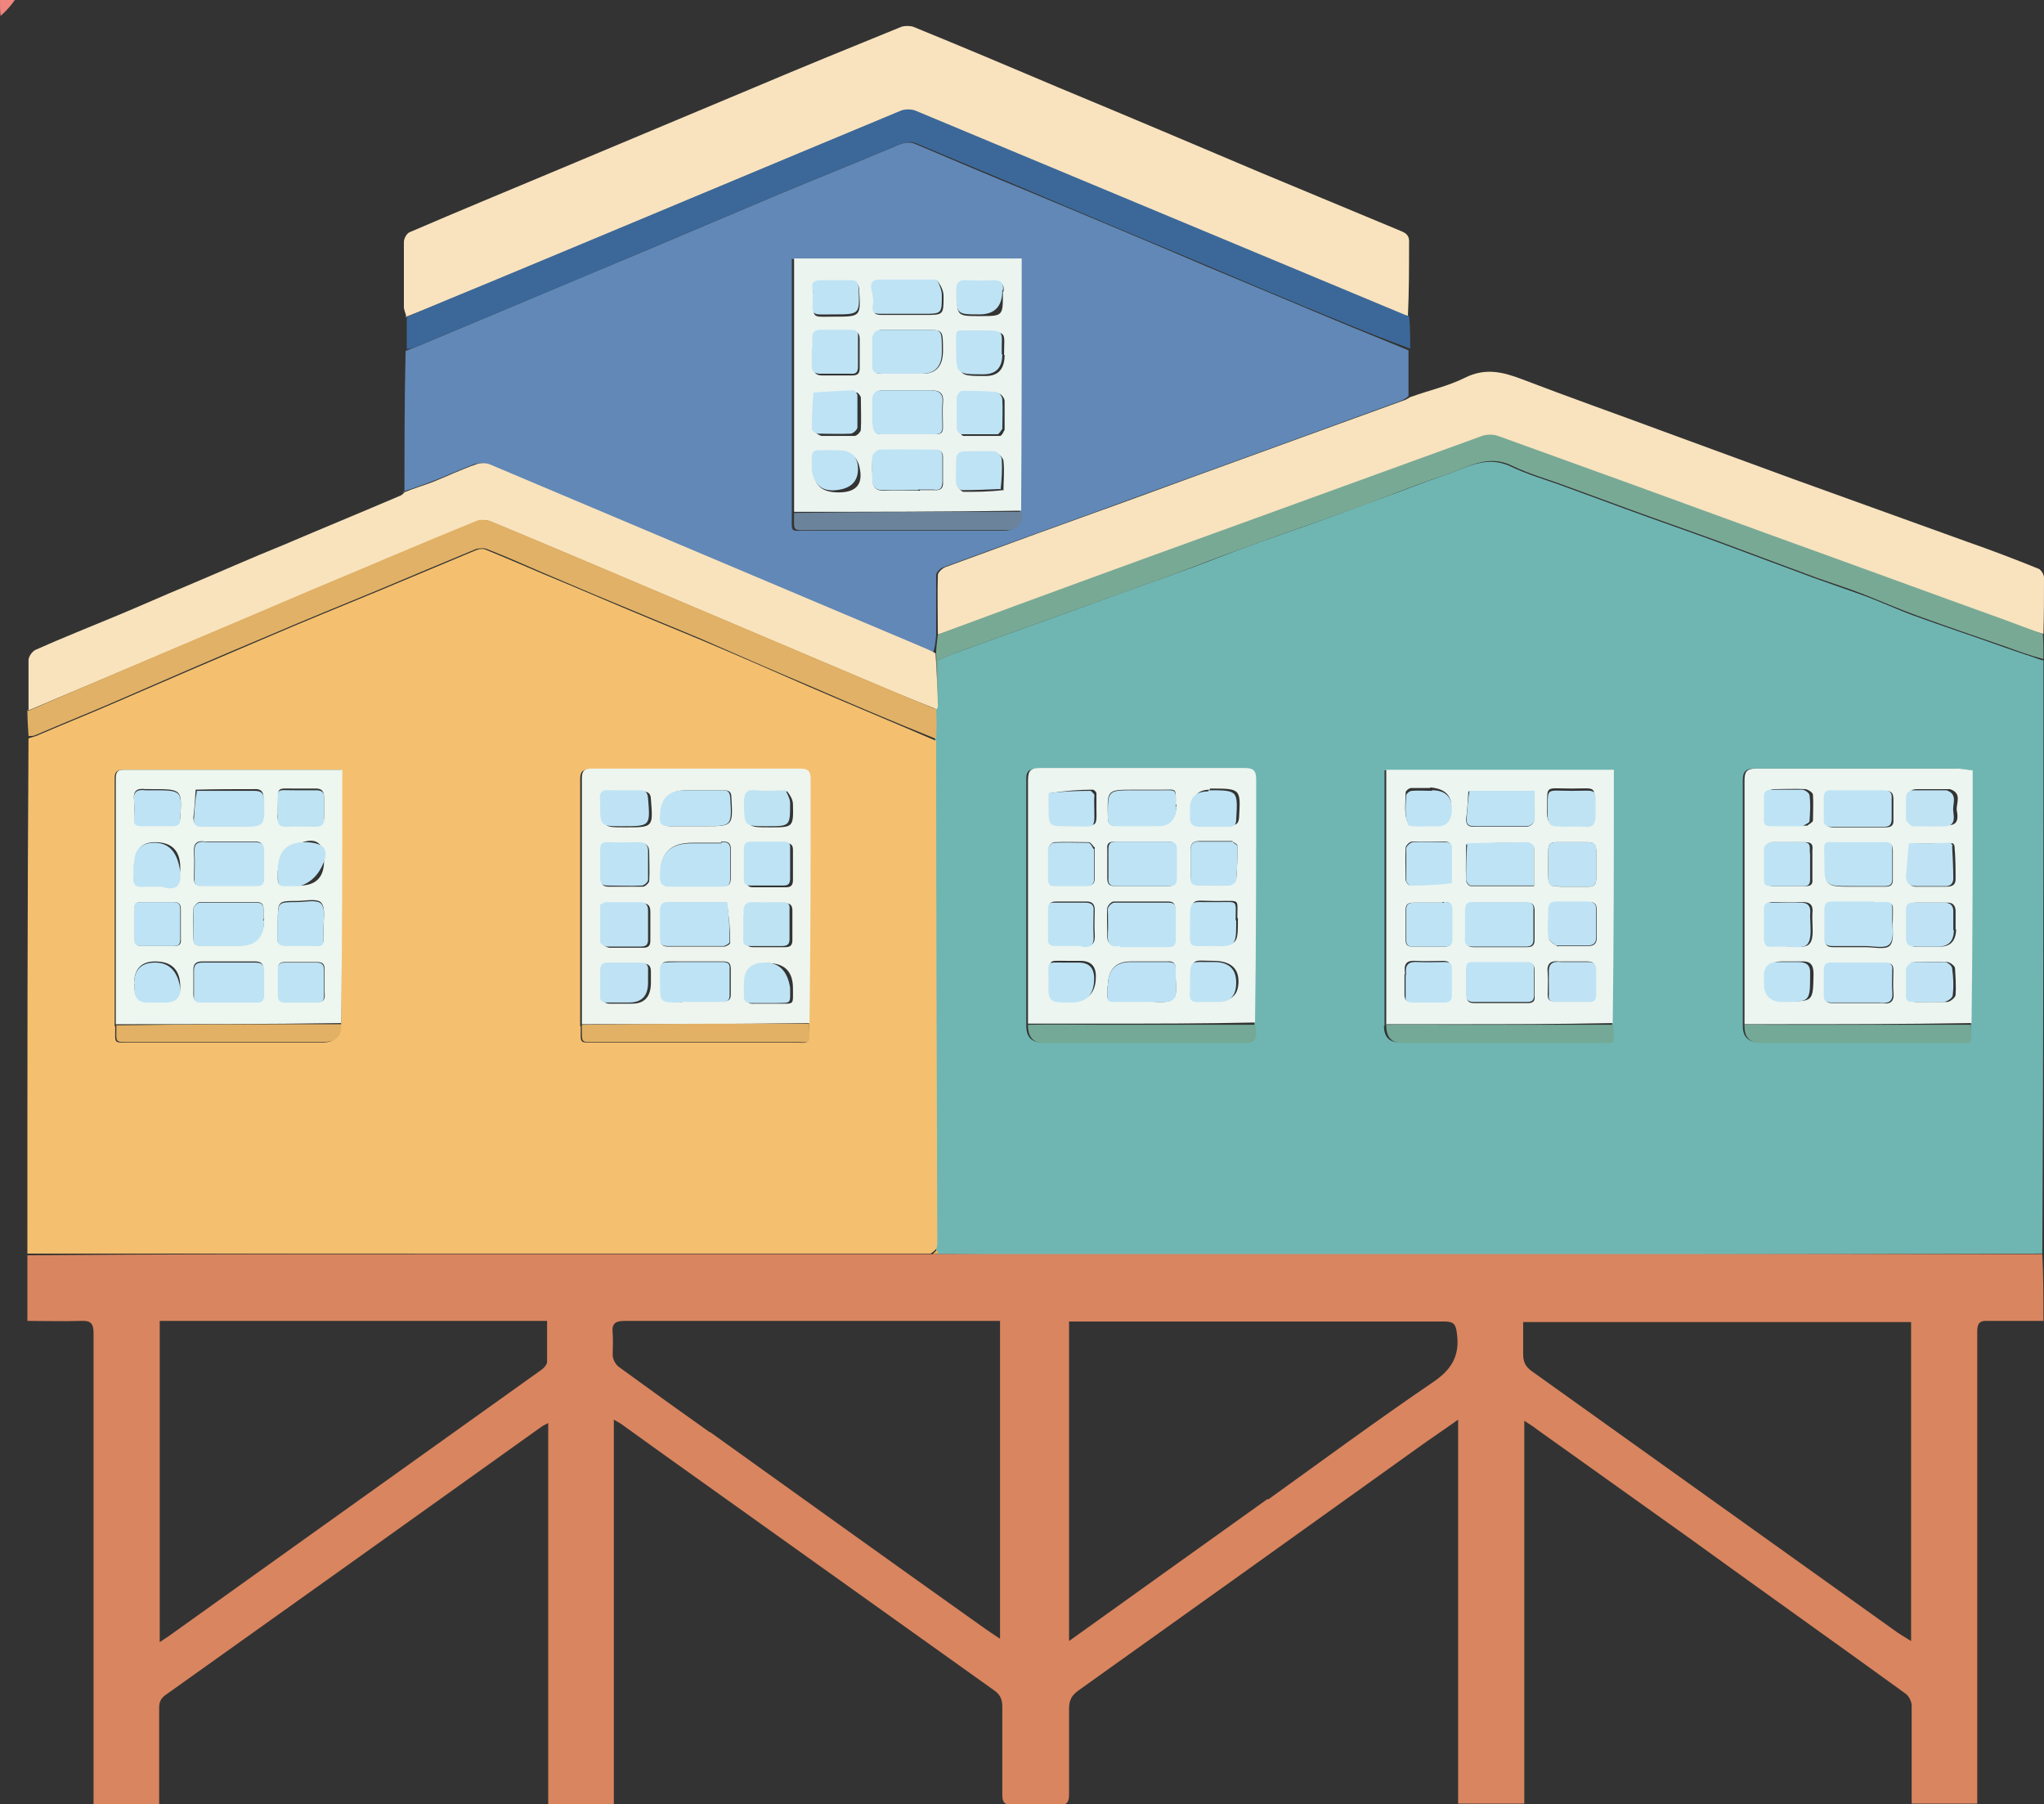 <?xml version="1.0" encoding="UTF-8"?><svg id="uuid-66a6cfe7-cecf-4ba8-8f6f-d785faeddf20" xmlns="http://www.w3.org/2000/svg" viewBox="0 0 35.83 31.62"><rect x="0" y="0" width="35.83" height="31.62" fill="#333333" stroke="none"/><defs><style>.uuid-f04cf580-6c57-492a-a9b2-3e980fc62199{fill:#f4c06f;}.uuid-f04cf580-6c57-492a-a9b2-3e980fc62199,.uuid-f117fff4-771a-41da-91a7-92a8f28507f2,.uuid-0fc70d91-30e7-4acb-8d8f-e25739a23bef,.uuid-2114e967-e6a1-4e83-86e8-d24ab9b196c6,.uuid-7a4fdaa4-a58f-4494-98c0-84edbb036559,.uuid-dbe35a07-477b-43a9-bba7-eaa0ce1e276a,.uuid-c8c83dbb-76a4-4b4b-9300-656ae9d1e17e,.uuid-baa98569-f7f6-43c2-96ea-3268594fa4b3,.uuid-886f7fb1-7a73-427c-90fa-01d5ee193f64,.uuid-5ab2ff74-1173-4b62-a6e5-64c0ccabb65f,.uuid-bbb58933-38e8-424c-8a14-d189e6650e63,.uuid-7bbcb5a3-46b6-4ac9-8bf3-6ca38a124bc6,.uuid-f9075716-f20a-4b29-84fa-c1133294b3e5,.uuid-02304ff9-5c66-4de6-a6e9-56003810ebff,.uuid-58a9f2f6-b935-42fe-9fe9-01a028f52b60,.uuid-daeb89ca-0ef1-4eb4-9653-c17a2911a552,.uuid-46f90470-2fd9-4393-83c7-129cd0103f8c,.uuid-e2f2a559-8fab-45f1-aa39-829dd2e66052,.uuid-a5e868ec-6a40-4792-acd6-65b80cdb35cd,.uuid-f9a0b4e3-e34d-49b1-a81f-5582589019d3,.uuid-5c93be0e-596d-4152-bf70-6239ee8dd8fb,.uuid-579c0a7a-b763-4085-bb26-3c5ffca3fb2c,.uuid-fafe64ef-c978-4a23-8786-3a9c74c41d0f,.uuid-3aa58bda-40e5-4d12-bb25-a75da44d8221,.uuid-45ac408a-1ad7-4532-88c1-df40f13fa7ca,.uuid-cc99e825-e234-4826-b3a9-c9e79fbfdc45{stroke-width:0px;}.uuid-f117fff4-771a-41da-91a7-92a8f28507f2{fill:#f9e3be;}.uuid-0fc70d91-30e7-4acb-8d8f-e25739a23bef{fill:#f9e3bd;}.uuid-2114e967-e6a1-4e83-86e8-d24ab9b196c6{fill:#f8e3be;}.uuid-7a4fdaa4-a58f-4494-98c0-84edbb036559{fill:#6188b6;}.uuid-dbe35a07-477b-43a9-bba7-eaa0ce1e276a{fill:#78a995;}.uuid-c8c83dbb-76a4-4b4b-9300-656ae9d1e17e{fill:#74a997;}.uuid-baa98569-f7f6-43c2-96ea-3268594fa4b3{fill:#6fb6b2;}.uuid-886f7fb1-7a73-427c-90fa-01d5ee193f64{fill:#3c6899;}.uuid-5ab2ff74-1173-4b62-a6e5-64c0ccabb65f{fill:#d9855f;}.uuid-bbb58933-38e8-424c-8a14-d189e6650e63{fill:#e2b165;}.uuid-7bbcb5a3-46b6-4ac9-8bf3-6ca38a124bc6{fill:#e0b166;}.uuid-f9075716-f20a-4b29-84fa-c1133294b3e5{fill:#bee3f5;}.uuid-02304ff9-5c66-4de6-a6e9-56003810ebff{fill:#bee3f4;}.uuid-58a9f2f6-b935-42fe-9fe9-01a028f52b60{fill:#bee3f3;}.uuid-daeb89ca-0ef1-4eb4-9653-c17a2911a552{fill:#bfe3f4;}.uuid-46f90470-2fd9-4393-83c7-129cd0103f8c{fill:#bfe3f3;}.uuid-e2f2a559-8fab-45f1-aa39-829dd2e66052{fill:#bfe3f5;}.uuid-a5e868ec-6a40-4792-acd6-65b80cdb35cd{fill:#bde2f5;}.uuid-f9a0b4e3-e34d-49b1-a81f-5582589019d3{fill:#bde3f4;}.uuid-5c93be0e-596d-4152-bf70-6239ee8dd8fb{fill:#6b849b;}.uuid-579c0a7a-b763-4085-bb26-3c5ffca3fb2c{fill:#ef857e;}.uuid-fafe64ef-c978-4a23-8786-3a9c74c41d0f{fill:#edf6ef;}.uuid-3aa58bda-40e5-4d12-bb25-a75da44d8221{fill:#ecf4f0;}.uuid-45ac408a-1ad7-4532-88c1-df40f13fa7ca{fill:#ecf5f0;}.uuid-cc99e825-e234-4826-b3a9-c9e79fbfdc45{fill:#eef5ee;}</style></defs><g id="uuid-eb999bf0-50dd-491b-9bea-f01e17b8d477"><path class="uuid-579c0a7a-b763-4085-bb26-3c5ffca3fb2c" d="m.26,0C.2.09.11.19.01.28c-.01-.09-.01-.18-.01-.28h.26Z"/><path class="uuid-baa98569-f7f6-43c2-96ea-3268594fa4b3" d="m35.82,11.57s0,.06,0,.09c0,3.43,0,6.86-.02,10.31-5.12.02-10.22.02-15.32.02-1.35,0-2.7,0-4.05-.01,0-.03-.02-.04-.02-.07,0-.05,0-.09,0-.12,0-2.92-.01-5.85-.02-8.77,0-.01,0-.02,0-.05,0-.18,0-.35,0-.53,0-.04,0-.06.02-.1.01-.26.01-.52.01-.76.13-.05.22-.1.31-.13.69-.25,1.39-.5,2.08-.75.58-.21,1.16-.42,1.75-.63.39-.14.78-.29,1.17-.44.48-.18.97-.34,1.46-.52.35-.12.69-.26,1.04-.38.36-.13.73-.28,1.09-.4.37-.12.72-.36,1.15-.16.31.15.64.24.96.36.36.13.73.27,1.09.4.52.19,1.04.37,1.56.56.57.21,1.15.43,1.72.64.28.1.57.2.85.3.3.11.6.25.9.36.52.19,1.04.36,1.57.55.22.08.45.15.67.23m-11.53,6.41q0,.29.28.29c1.14,0,2.27,0,3.41,0,.35,0,.31.06.31-.35v-4.42h-3.99c0,1.5,0,2.97,0,4.48m6.28,0q0,.29.3.29c1.13,0,2.26,0,3.39,0,.35,0,.31.06.31-.35v-4.42c-.1-.01-.19-.03-.27-.03-1.17,0-2.35,0-3.52,0-.16,0-.21.05-.21.21,0,1.42,0,2.84,0,4.29m-8.56-.06c0-1.41,0-2.83,0-4.24,0-.17-.05-.2-.21-.2-1.19,0-2.38,0-3.58,0-.17,0-.22.05-.21.22,0,1.42,0,2.84,0,4.29q0,.29.28.29c1.17,0,2.34,0,3.52,0,.15,0,.22-.05.2-.2,0-.04,0-.08,0-.15Z"/><path class="uuid-f04cf580-6c57-492a-a9b2-3e980fc62199" d="m16.41,12.97s0,.02,0,.03c0,2.92.01,5.85.02,8.77,0,.03,0,.07-.02.12-.04.04-.06.06-.1.08-3.01,0-6.01,0-9.01,0-2.27,0-4.55,0-6.82,0,0-.03,0-.07,0-.1,0-2.97,0-5.94.02-8.93.06-.02.1-.03.13-.04.44-.19.89-.37,1.33-.56.92-.4,1.85-.8,2.77-1.19.63-.27,1.27-.53,1.9-.79.57-.24,1.15-.48,1.72-.72.05-.02.13-.03.18,0,.32.13.64.27.97.41.63.26,1.25.53,1.88.79.29.12.58.24.87.36.64.27,1.28.55,1.92.83.74.32,1.49.63,2.23.95m-14.38,5.01c0,.32-.04.28.27.28,1.12,0,2.25,0,3.37,0q.31,0,.32-.35v-4.43c-.15,0-.28,0-.4,0-1.13,0-2.25,0-3.38,0-.11,0-.19,0-.19.15,0,1.44,0,2.87,0,4.34m8.17,0c0,.33-.04.29.29.29,1.13,0,2.26,0,3.39,0,.35,0,.32.08.32-.35,0-1.42,0-2.84,0-4.26,0-.14-.03-.19-.18-.18-1.22,0-2.43,0-3.65,0-.12,0-.18.03-.18.17,0,1.44,0,2.87,0,4.34Z"/><path class="uuid-5ab2ff74-1173-4b62-a6e5-64c0ccabb65f" d="m.49,22c2.27-.02,4.55-.02,6.82-.02,3,0,5.99,0,9.02,0,.06,0,.08,0,.11,0,1.35,0,2.7,0,4.05,0,5.1,0,10.2,0,15.31,0,.02.38.02.76.02,1.17-.2,0-.4,0-.59,0-.13,0-.26,0-.39,0-.14-.01-.18.05-.18.18,0,.82,0,1.64,0,2.45,0,1.88,0,3.75,0,5.63,0,.06,0,.13,0,.2h-1.15c0-.06,0-.12,0-.18,0-.51,0-1.03,0-1.54,0-.07-.05-.17-.11-.21-1.27-.92-2.54-1.82-3.81-2.74-.88-.63-1.77-1.26-2.65-1.89-.06-.05-.13-.09-.22-.15v6.71h-1.16v-6.73c-.25.18-.48.33-.7.49-1.98,1.42-3.97,2.84-5.96,4.26-.12.09-.16.17-.16.32,0,.5,0,.99,0,1.49,0,.14-.03.2-.18.19-.27-.01-.55-.01-.82,0-.13,0-.17-.04-.17-.17,0-.51,0-1.03,0-1.54,0-.13-.03-.22-.15-.3-1.92-1.37-3.84-2.74-5.76-4.11-.24-.17-.47-.34-.71-.51-.05-.04-.1-.07-.19-.12v6.75h-1.15v-6.69c-.06.03-.1.05-.14.08-2.18,1.56-4.37,3.12-6.56,4.68-.09.06-.12.13-.12.23,0,.5,0,.99,0,1.49,0,.06,0,.13,0,.2h-1.15c0-.07,0-.14,0-.22,0-2.68,0-5.35,0-8.03,0-.18-.05-.23-.23-.22-.3.01-.61,0-.93,0,0-.39,0-.76,0-1.15m3.66,1.15h-1.34v5.63c.06-.04.1-.07.15-.1.78-.56,1.57-1.12,2.35-1.68,1.4-1,2.8-2,4.2-3,.04-.03.08-.08.09-.12,0-.24,0-.47,0-.73-1.82,0-3.62,0-5.45,0m29.36,4.22v-4.2h-6.8c0,.19,0,.38,0,.56,0,.14.04.22.15.3,2.11,1.51,4.23,3.02,6.34,4.53.09.07.2.13.31.2v-1.38m-11.27-1.1c.96-.69,1.91-1.39,2.88-2.05.33-.22.48-.46.43-.85-.02-.17-.05-.22-.23-.22-2.13,0-4.25,0-6.38,0-.06,0-.12,0-.19,0v5.6c1.17-.84,2.32-1.66,3.48-2.49m-9.77-1.17c1.59,1.14,3.18,2.28,4.77,3.41.1.07.2.14.31.21v-5.57h-.22c-1.48,0-2.96,0-4.43,0-.64,0-1.29,0-1.93,0-.17,0-.23.05-.21.22.01.13,0,.26,0,.38,0,.07.05.16.1.2.52.38,1.05.76,1.6,1.15Z"/><path class="uuid-7a4fdaa4-a58f-4494-98c0-84edbb036559" d="m7.09,8.62c0-.82,0-1.64.02-2.47.07-.03.13-.05.18-.07,1.32-.55,2.64-1.11,3.96-1.66.76-.32,1.51-.64,2.27-.96.71-.3,1.42-.58,2.13-.88.14-.06.26-.12.41-.05.66.28,1.32.56,1.98.83,1.03.43,2.06.86,3.09,1.3.76.32,1.51.63,2.27.95.43.18.86.35,1.29.53,0,.26,0,.52,0,.8-.04.04-.08.06-.12.08-1.61.59-3.22,1.17-4.84,1.76-1.06.39-2.13.77-3.19,1.16-.06.02-.13.09-.13.14,0,.34,0,.69,0,1.05-.01.11-.02.21-.05.3-.13-.05-.24-.1-.35-.14-2.49-1.05-4.97-2.1-7.46-3.15-.07-.03-.17-.03-.25,0-.26.1-.5.21-.76.31-.16.06-.33.12-.49.17m10.82.32v-4.4h-3.99c0,1.49,0,2.97,0,4.48,0,.33-.04.28.29.28,1.14,0,2.28,0,3.43,0q.28,0,.28-.29s0-.02,0-.07Z"/><path class="uuid-f117fff4-771a-41da-91a7-92a8f28507f2" d="m7.12,5.54c-.01-.05-.04-.11-.04-.16,0-.38,0-.76,0-1.14,0-.06.05-.15.1-.17.86-.37,1.73-.73,2.59-1.09,1.15-.48,2.31-.97,3.46-1.45.85-.36,1.71-.71,2.57-1.06.06-.02.15-.02.21,0,.86.35,1.71.71,2.56,1.07,1.18.49,2.36.99,3.54,1.49.82.34,1.63.68,2.45,1.02.1.04.15.09.14.21,0,.42,0,.84-.02,1.28-.04,0-.07,0-.1-.01-2.85-1.19-5.7-2.39-8.56-3.57-.08-.03-.19-.03-.26,0-2.38.99-4.76,1.99-7.14,2.98-.51.21-1.01.42-1.52.62Z"/><path class="uuid-2114e967-e6a1-4e83-86e8-d24ab9b196c6" d="m16.44,11.11c0-.34-.01-.69,0-1.03,0-.05.08-.12.13-.14,1.06-.39,2.13-.78,3.19-1.16,1.61-.59,3.22-1.17,4.84-1.76.04-.01.07-.03.12-.06.33-.12.66-.19.96-.34.36-.18.67-.1,1.01.03.81.31,1.63.6,2.44.9.76.28,1.53.56,2.29.84,1.02.37,2.03.73,3.05,1.1.43.15.85.31,1.27.48.04.02.09.1.09.15,0,.33,0,.65-.01.99-.23-.06-.44-.14-.65-.22-1.36-.49-2.72-.99-4.08-1.48-1.61-.58-3.21-1.17-4.82-1.75-.08-.03-.2-.03-.28,0-1.42.51-2.83,1.03-4.24,1.54-1.76.64-3.53,1.28-5.3,1.92Z"/><path class="uuid-0fc70d91-30e7-4acb-8d8f-e25739a23bef" d="m7.08,8.63c.17-.07.34-.12.5-.18.25-.1.5-.22.76-.31.07-.03.18-.03.25,0,2.49,1.05,4.97,2.1,7.46,3.15.11.05.23.09.35.16.02.31.03.61.04.9,0,.02,0,.05-.02.08-.49-.19-.96-.39-1.43-.59-1.09-.46-2.19-.93-3.28-1.39-1.04-.44-2.07-.88-3.11-1.31-.07-.03-.17-.03-.24,0-.96.4-1.91.8-2.87,1.2-1.66.7-3.33,1.41-4.99,2.11,0-.29,0-.58,0-.88,0-.06.06-.15.12-.18.47-.21.95-.4,1.43-.6.41-.17.81-.35,1.22-.52.57-.24,1.13-.49,1.7-.72.68-.29,1.36-.57,2.04-.86.03-.01.05-.03.08-.06Z"/><path class="uuid-886f7fb1-7a73-427c-90fa-01d5ee193f64" d="m7.12,5.56c.51-.22,1.02-.43,1.53-.64,2.38-.99,4.76-1.99,7.14-2.98.07-.03.19-.03.26,0,2.85,1.19,5.71,2.38,8.56,3.57.03.01.05.02.09.03.02.19.02.37.02.57-.43-.16-.87-.33-1.3-.51-.76-.31-1.52-.63-2.27-.95-1.03-.43-2.06-.86-3.09-1.3-.66-.28-1.32-.55-1.98-.83-.16-.07-.28,0-.41.05-.71.3-1.42.58-2.13.88-.76.32-1.51.64-2.27.96-1.32.56-2.64,1.11-3.96,1.66-.05.02-.11.04-.18.05,0-.19,0-.38,0-.58Z"/><path class="uuid-dbe35a07-477b-43a9-bba7-eaa0ce1e276a" d="m16.45,12.33c-.02-.28-.03-.58-.04-.89,0-.11.02-.21.03-.32,1.77-.66,3.53-1.3,5.3-1.94,1.41-.51,2.83-1.03,4.24-1.54.08-.03.2-.03.28,0,1.61.58,3.21,1.16,4.82,1.75,1.36.49,2.72.99,4.08,1.48.21.08.43.16.65.24.01.14.01.28.01.44-.23-.06-.45-.14-.67-.22-.52-.18-1.05-.36-1.57-.55-.3-.11-.6-.24-.9-.36-.28-.11-.57-.2-.85-.3-.57-.21-1.15-.43-1.72-.64-.52-.19-1.04-.37-1.56-.56-.36-.13-.73-.27-1.09-.4-.32-.12-.65-.21-.96-.36-.43-.21-.78.04-1.15.16-.37.12-.73.26-1.09.4-.35.13-.69.26-1.04.38-.48.17-.97.34-1.46.52-.39.14-.78.29-1.17.44-.58.21-1.16.42-1.75.63-.69.25-1.39.5-2.08.75-.09.03-.18.08-.31.13,0,.24,0,.49-.01.76Z"/><path class="uuid-7bbcb5a3-46b6-4ac9-8bf3-6ca38a124bc6" d="m.49,12.46c1.66-.72,3.33-1.42,4.99-2.13.96-.4,1.91-.81,2.87-1.2.07-.03.17-.02.24,0,1.04.43,2.07.87,3.11,1.31,1.09.46,2.19.93,3.28,1.39.47.2.94.4,1.43.6.01.17.01.34,0,.52-.75-.3-1.5-.62-2.24-.94-.64-.27-1.28-.55-1.92-.83-.29-.12-.58-.24-.87-.36-.63-.26-1.25-.52-1.88-.79-.32-.14-.64-.28-.97-.41-.05-.02-.13-.01-.18,0-.58.24-1.15.48-1.72.72-.63.26-1.27.52-1.9.79-.93.39-1.85.79-2.77,1.19-.44.19-.89.37-1.33.56-.04.02-.08.02-.13.02-.01-.15-.02-.3-.02-.47Z"/><path class="uuid-45ac408a-1ad7-4532-88c1-df40f13fa7ca" d="m18.02,17.94c0-1.42,0-2.84,0-4.26,0-.17.04-.22.21-.22,1.19,0,2.38,0,3.58,0,.16,0,.21.04.21.2,0,1.41,0,2.83-.02,4.26-.91.02-1.8.02-2.7.02-.43,0-.85,0-1.28,0m2.08-2.41c.12,0,.24,0,.37,0,.1,0,.15-.03.14-.14,0-.17,0-.34,0-.51,0-.1-.04-.13-.14-.13-.31,0-.62,0-.93,0-.1,0-.14.03-.13.13,0,.17,0,.34,0,.51,0,.11.04.14.14.14.17,0,.34,0,.54,0m-.45,1.05c.27,0,.55,0,.82,0,.11,0,.15-.03.14-.14,0-.17,0-.34,0-.51,0-.09-.03-.13-.12-.13-.32,0-.64,0-.96,0-.04,0-.1.07-.11.11-.01.15,0,.3,0,.45-.01.16.04.23.23.2m-.23.72c0,.3-.03.26.26.27.13,0,.27,0,.4,0,.17,0,.41.05.5-.05.09-.09.02-.33.04-.5,0-.13-.05-.16-.16-.15-.21,0-.42,0-.63,0q-.4,0-.4.44m1.19-3.19c0-.3.03-.26-.26-.26-.16,0-.31,0-.47,0-.48,0-.47,0-.46.48,0,.11.03.16.15.15.24,0,.48,0,.72,0q.33,0,.33-.37m-1.44.75s-.06-.09-.09-.09c-.2,0-.41-.01-.61,0-.04,0-.1.07-.1.12-.01.17,0,.35,0,.52,0,.09.03.13.12.12.19,0,.37,0,.56,0,.1,0,.13-.04.13-.14,0-.17,0-.34,0-.54m2.42-.1c-.19,0-.38,0-.58,0-.11,0-.16.04-.16.15,0,.16,0,.31,0,.47,0,.1.04.15.14.15.18,0,.36,0,.54,0,.04,0,.11-.06.12-.1.02-.2.02-.39.02-.59,0-.02-.04-.05-.09-.07m-2.61,1.82c.17.03.21-.05.2-.2-.01-.14,0-.28,0-.42,0-.1-.04-.15-.14-.15-.18,0-.36,0-.54,0-.09,0-.12.03-.12.12,0,.17,0,.35,0,.52,0,.09.03.13.12.12.15,0,.3,0,.49,0m2.69-.47c0-.34.05-.3-.29-.3-.04,0-.08,0-.12,0-.39,0-.4-.08-.39.4,0,.42-.05.37.37.37.44,0,.44,0,.44-.47m-2.49,1.02q0-.27-.27-.27c-.08,0-.16,0-.24,0-.34,0-.29-.04-.29.3,0,.4,0,.4.4.4q.4,0,.4-.43m2.09-.27c-.41,0-.41-.08-.4.4,0,.04,0,.08,0,.12-.02.13.03.2.17.18.1-.01.2,0,.3,0q.34,0,.34-.34t-.4-.36m-2.89-2.95c0,.08,0,.15,0,.23,0,.34,0,.34.34.34.55,0,.45.09.46-.47,0-.03,0-.06,0-.09-.01-.03-.04-.06-.07-.06-.24,0-.48.02-.73.06m2.79-.06q-.3,0-.3.3c0,.06,0,.12,0,.17,0,.1.05.16.16.15.17,0,.34,0,.51,0,.09,0,.13-.02.14-.13.03-.51.03-.51-.51-.51Z"/><path class="uuid-45ac408a-1ad7-4532-88c1-df40f13fa7ca" d="m30.58,17.94c0-1.42,0-2.84,0-4.26,0-.16.04-.21.21-.21,1.17,0,2.35,0,3.52,0,.08,0,.16.02.27.03,0,1.48,0,2.95-.02,4.43-1.19.02-2.36.02-3.54.02-.15,0-.29,0-.44,0m1.91-2.41c.19,0,.37,0,.56,0,.09,0,.13-.03.13-.12,0-.17,0-.35,0-.52,0-.1-.04-.13-.13-.13-.25,0-.5,0-.75,0-.36,0-.31-.05-.31.3,0,.47,0,.47.51.47m.35.28c-.24,0-.48,0-.72,0-.1,0-.15.03-.14.14,0,.16,0,.33,0,.49,0,.12.04.15.15.15.19,0,.37,0,.56,0,.15,0,.36.05.43-.03.08-.09.04-.29.05-.45,0-.34.05-.29-.33-.29m.14,1.75c.16.03.22-.04.2-.2-.01-.12,0-.24,0-.37,0-.1-.03-.13-.13-.13-.31,0-.62,0-.93,0-.11,0-.14.04-.14.14,0,.14,0,.28,0,.42,0,.11.03.14.14.14.27,0,.55,0,.86,0m-.99-3.52c0,.1,0,.2,0,.3,0,.11.04.14.14.14.3,0,.61,0,.91,0,.1,0,.15-.03.14-.14,0-.12,0-.23,0-.35,0-.12-.04-.15-.15-.15-.3,0-.59,0-.89,0-.13,0-.16.05-.15.2m2.28,2.23c0-.11,0-.21,0-.32,0-.1-.05-.16-.16-.15-.18,0-.36,0-.54,0-.1,0-.14.03-.13.13,0,.16,0,.33,0,.49,0,.12.05.16.16.15.13,0,.27,0,.4,0q.27,0,.28-.3m-.03-1.47s-.02-.04-.03-.04c-.24,0-.48,0-.73.01-.02.19-.03.38-.05.57,0,0,0,.01,0,.02,0,.12.05.17.18.16.16,0,.33,0,.49,0,.11,0,.16-.04.16-.13,0-.19,0-.37-.02-.59m-2.49.14c-.01-.08.05-.2-.12-.2-.19,0-.38,0-.58,0-.04,0-.11.07-.11.11-.01.18,0,.36,0,.54,0,.09.04.12.13.12.19,0,.37,0,.56,0,.09,0,.13-.03.12-.12,0-.14,0-.28,0-.45m0,1.05c.02-.15-.04-.21-.2-.2-.16.01-.33,0-.49,0-.09,0-.13.03-.12.12,0,.16,0,.33,0,.49,0,.12.03.18.16.16.04,0,.08,0,.12,0,.17,0,.41.05.48-.04.09-.1.04-.33.05-.53m1.79.85s-.09.09-.1.13c-.01.14,0,.29,0,.44,0,.1.04.13.13.13.18,0,.36,0,.54,0,.05,0,.14-.07.15-.12.01-.15,0-.31-.01-.47,0-.04-.08-.1-.13-.11-.18-.01-.36,0-.57,0m-2.59.26s0,.07,0,.1q0,.33.33.33c.48,0,.47,0,.48-.48,0-.17-.06-.23-.22-.22-.12,0-.23,0-.35,0q-.24,0-.24.26m2.49-2.75s.08.1.12.1c.2.01.4.02.59,0,.16-.01.14-.16.12-.26-.01-.13.1-.3-.12-.37-.01,0-.02,0-.03,0-.18,0-.36,0-.54,0-.11,0-.15.04-.14.15,0,.12,0,.23,0,.38m-1.78.1s.09-.05.09-.08c0-.15.01-.3,0-.45,0-.04-.08-.09-.13-.1-.18-.01-.36,0-.54,0-.1,0-.13.04-.13.14,0,.12,0,.25,0,.37,0,.1.04.13.13.13.18,0,.36,0,.58,0Z"/><path class="uuid-45ac408a-1ad7-4532-88c1-df40f13fa7ca" d="m24.3,17.94v-4.45h3.99c0,1.47,0,2.95-.02,4.44-.96.02-1.9.02-2.84.02-.38,0-.76,0-1.14,0m1.41-3.15c0,.21-.01.42,0,.63,0,.04.05.1.08.1.36,0,.73,0,1.11,0,0-.24,0-.46,0-.67,0-.03-.07-.09-.11-.09-.35,0-.7,0-1.07.03m.43,1.02c-.09,0-.19,0-.28,0-.12,0-.17.03-.16.16,0,.16,0,.31,0,.47,0,.1.02.15.13.15.31,0,.62,0,.93,0,.1,0,.14-.03.14-.13,0-.17,0-.34,0-.51,0-.11-.04-.14-.14-.14-.19,0-.38,0-.61,0m-.44,1.22c0,.13,0,.27,0,.4,0,.09.02.14.13.14.31,0,.63,0,.94,0,.09,0,.13-.03.12-.12,0-.15,0-.3,0-.45,0-.09-.03-.13-.12-.13-.32,0-.64,0-.96,0-.1,0-.12.05-.11.16m.03-3.17c-.01.16-.02.33-.04.49,0,.1.04.13.14.13.31,0,.62,0,.92,0,.05,0,.13-.06.13-.1.01-.17,0-.34,0-.52-.4,0-.77,0-1.16,0m1.6,1.67c.17,0,.34,0,.51,0,.1,0,.14-.04.14-.14,0-.16,0-.33,0-.49,0-.1-.04-.15-.14-.15-.19,0-.37,0-.56,0-.11,0-.14.05-.14.15,0,.15,0,.3,0,.45,0,.13.03.19.2.17m-.03,1.05c.18,0,.35,0,.53,0,.1,0,.15-.04.15-.15,0-.16,0-.33,0-.49,0-.1-.05-.14-.14-.13-.19,0-.37,0-.56,0-.1,0-.14.04-.14.14,0,.16,0,.33,0,.49,0,.05.08.1.16.15m-2.02-.77c-.17,0-.34,0-.51,0-.09,0-.14.02-.14.13,0,.17,0,.35,0,.52,0,.09.03.12.12.12.19,0,.37,0,.56,0,.1,0,.13-.04.13-.14,0-.17,0-.34,0-.51,0-.1-.03-.14-.17-.13m.16-.35c0-.19,0-.38,0-.58,0-.08-.02-.13-.11-.13-.19,0-.38,0-.58,0-.04,0-.11.07-.11.11-.01.19,0,.37,0,.56,0,.03.05.1.07.09.24,0,.48-.02.73-.06m1.89,1.4c-.15-.02-.22.04-.2.2.01.13,0,.26,0,.38,0,.09.03.12.12.12.2,0,.4,0,.59,0,.09,0,.13-.03.12-.12,0-.15,0-.3,0-.45,0-.1-.04-.13-.14-.13-.16,0-.31,0-.51,0m-2.69.23c0,.12,0,.23,0,.35,0,.09.03.12.12.12.19,0,.37,0,.56,0,.1,0,.13-.04.13-.14,0-.15,0-.29,0-.44,0-.1-.04-.13-.13-.13-.16,0-.32.01-.47,0-.16-.01-.23.03-.2.23m2.72-2.62c.13,0,.27-.01.4,0,.17.02.21-.05.21-.21-.02-.49.06-.42-.41-.42-.5,0-.42-.08-.43.43,0,.16.05.21.24.19m-2.29-.63c-.11,0-.22,0-.33,0-.04,0-.1.05-.1.08,0,.17-.03.36.03.51.02.05.26.03.39.03.02,0,.05,0,.07,0q.31,0,.31-.3t-.37-.33Z"/><path class="uuid-c8c83dbb-76a4-4b4b-9300-656ae9d1e17e" d="m24.3,17.96c.38-.01.76,0,1.14,0,.94,0,1.88,0,2.84,0,.02.38.06.31-.29.32-1.14,0-2.27,0-3.41,0q-.28,0-.28-.31Z"/><path class="uuid-c8c83dbb-76a4-4b4b-9300-656ae9d1e17e" d="m30.57,17.96c.15-.01.29,0,.44,0,1.17,0,2.35,0,3.54,0,.01.38.06.32-.29.32-1.13,0-2.26,0-3.39,0q-.3,0-.29-.31Z"/><path class="uuid-c8c83dbb-76a4-4b4b-9300-656ae9d1e17e" d="m18.02,17.96c.43-.01.85,0,1.28,0,.89,0,1.79,0,2.7,0,.02.04.01.08.02.12.02.15-.05.2-.2.2-1.17,0-2.34,0-3.52,0q-.28,0-.28-.31Z"/><path class="uuid-7bbcb5a3-46b6-4ac9-8bf3-6ca38a124bc6" d="m16.45,21.97s-.05.01-.09.01c0-.02.03-.04.06-.07.02.01.02.03.03.05Z"/><path class="uuid-cc99e825-e234-4826-b3a9-c9e79fbfdc45" d="m10.2,17.95c0-1.44,0-2.87,0-4.31,0-.14.05-.17.18-.17,1.22,0,2.43,0,3.65,0,.14,0,.18.05.18.18,0,1.42,0,2.84-.02,4.28-1.34.02-2.66.02-3.98.02m2.53-2.13c-.33,0-.67,0-1,0-.12,0-.17.04-.16.16,0,.16,0,.32,0,.47,0,.09.02.14.13.14.33,0,.65,0,.98,0,.04,0,.11-.04.11-.07,0-.23-.02-.46-.06-.7m-.1-1.05c-.17,0-.34,0-.51,0q-.57,0-.55.57s0,.02,0,.03c0,.11.05.17.17.16.3,0,.61,0,.91,0,.1,0,.15-.02.15-.14,0-.17,0-.34,0-.51,0-.1-.04-.14-.17-.13m-.69,2.8c.24,0,.49,0,.73,0,.09,0,.13-.03.13-.12,0-.15,0-.3,0-.45,0-.1-.04-.13-.13-.13-.24,0-.49,0-.73,0-.41,0-.36-.04-.36.37,0,.34,0,.34.37.34m-.37-3.25c-.02.13.04.17.17.17.2,0,.4,0,.59,0,.5,0,.5,0,.47-.51,0-.09-.04-.12-.13-.12-.22,0-.44,0-.66,0q-.44,0-.44.47m-1.05.64c0,.15,0,.29,0,.44,0,.09.02.14.13.14.2,0,.4,0,.6,0,.04,0,.11-.07.11-.1.01-.17,0-.34,0-.51,0-.1-.05-.16-.16-.15-.17,0-.35,0-.53,0-.13,0-.16.05-.15.2m.07.86s-.05.02-.05.04c0,.22-.01.43,0,.65,0,.03.08.08.13.08.19,0,.39,0,.58,0,.09,0,.13-.03.13-.12,0-.17,0-.34,0-.51,0-.11-.04-.15-.15-.15-.2,0-.4,0-.63,0m2.46.23c0,.14,0,.28,0,.42,0,.09.04.12.12.12.19,0,.37,0,.56,0,.09,0,.13-.03.13-.12,0-.17,0-.35,0-.52,0-.1-.04-.13-.13-.13-.16,0-.32.01-.47,0-.16-.01-.23.04-.2.23m0-.64c0,.08.01.13.11.13.19,0,.38,0,.58,0,.09,0,.12-.04.12-.13,0-.17,0-.35,0-.52,0-.09-.03-.12-.12-.12-.19,0-.37,0-.56,0-.1,0-.13.04-.13.14,0,.16,0,.31,0,.5m-1.68,1.8c0-.06,0-.13,0-.19,0-.09-.03-.14-.13-.14-.19,0-.39,0-.58,0-.1,0-.13.05-.13.14,0,.15,0,.29,0,.44,0,.09.04.12.12.12.13,0,.26,0,.39,0q.33,0,.33-.37m1.68.24c-.01.1.03.14.13.13.14,0,.28,0,.42,0,.29,0,.26.03.26-.27q0-.44-.44-.44t-.37.36c0,.06,0,.12,0,.21m-2.36-3.58c-.21-.03-.16.13-.16.24,0,.39,0,.39.39.39.49,0,.49,0,.45-.49,0-.09-.04-.14-.14-.14-.17,0-.34,0-.54,0m3.07,0c-.16,0-.33.01-.49,0-.18-.02-.23.04-.22.22.01.41,0,.41.41.41.4,0,.41,0,.4-.4,0-.08-.04-.15-.1-.23Z"/><path class="uuid-fafe64ef-c978-4a23-8786-3a9c74c41d0f" d="m2.03,17.95c0-1.44,0-2.87,0-4.31,0-.16.08-.15.19-.15,1.13,0,2.25,0,3.38,0,.13,0,.25,0,.4,0,0,1.49,0,2.96-.02,4.44-1.33.02-2.64.02-3.95.02m2.59-1.84c0-.06,0-.12,0-.17,0-.09-.03-.13-.12-.13-.33,0-.66,0-1,0-.04,0-.1.07-.11.11-.01.17,0,.35,0,.52,0,.11.05.14.15.13.22,0,.43,0,.65,0q.44,0,.44-.47m-1.03-1.35c-.17-.03-.21.05-.2.2.01.14,0,.29,0,.44,0,.1.03.13.13.13.32,0,.64,0,.96,0,.11,0,.14-.05.13-.15,0-.15,0-.3,0-.45,0-.13-.05-.18-.17-.17-.27,0-.55,0-.86,0m.59,2.8c.1,0,.2,0,.3,0,.11,0,.15-.03.14-.14,0-.13,0-.27,0-.4,0-.11-.03-.16-.15-.16-.31,0-.62,0-.93,0-.1,0-.15.04-.15.14,0,.15,0,.29,0,.44,0,.09.03.12.12.12.21,0,.42,0,.67,0m-.75-3.71c-.01.16-.02.32-.04.48,0,.11.03.14.14.14.22,0,.43,0,.65,0,.46,0,.46,0,.44-.47,0-.12-.05-.17-.17-.16-.33,0-.66,0-1.03.01m1.44,2.32c0,.08,0,.16,0,.24-.01.12.03.17.16.16.12,0,.24,0,.37,0,.32,0,.28.04.28-.29,0-.15.04-.36-.04-.45-.07-.08-.28-.03-.43-.03-.33,0-.33,0-.33.37m0-.91c0,.29-.03.26.26.27.04,0,.08,0,.12,0q.43,0,.43-.43t-.34-.34-.47.51m-2.52-.1c0,.06,0,.12,0,.17-.02.15.03.22.19.2.1-.01.2,0,.3,0q.32,0,.32-.32,0-.45-.44-.45-.36,0-.36.4m0,.81c0,.16,0,.31,0,.47,0,.09.02.14.13.14.19,0,.37,0,.56,0,.09,0,.13-.03.12-.12,0-.17,0-.35,0-.52,0-.09-.03-.13-.12-.13-.19,0-.38,0-.58,0-.1,0-.12.05-.11.17m3.33,1.42c0-.13,0-.27,0-.4,0-.09-.02-.14-.13-.14-.19,0-.37,0-.56,0-.09,0-.13.03-.12.12,0,.15,0,.3,0,.45,0,.09.03.13.12.13.19,0,.38,0,.58,0,.1,0,.12-.05.11-.17m-3.33-.14s0,.05,0,.07q0,.23.22.23c.11,0,.22,0,.33,0q.25,0,.25-.25,0-.45-.44-.45-.37,0-.37.4m.3-3.42s-.07,0-.1,0c-.15-.02-.22.03-.2.19.01.1,0,.21,0,.31,0,.1.04.13.13.13.18,0,.36,0,.54,0,.09,0,.13-.03.14-.13.03-.5.03-.5-.51-.5m2.22.33s0,.07,0,.1c-.02.15.03.21.19.2.16-.01.31,0,.47,0,.1,0,.15-.02.15-.14,0-.12,0-.23,0-.35,0-.1-.04-.15-.14-.15-.12,0-.24,0-.37,0-.34,0-.29-.04-.3.33Z"/><path class="uuid-bbb58933-38e8-424c-8a14-d189e6650e63" d="m10.2,17.96c1.32-.02,2.64-.02,3.98-.02.02.4.05.32-.3.32-1.13,0-2.26,0-3.39,0-.32,0-.29.05-.29-.3Z"/><path class="uuid-bbb58933-38e8-424c-8a14-d189e6650e63" d="m2.03,17.97c1.31-.02,2.62-.02,3.95-.02q.02.31-.3.31c-1.12,0-2.25,0-3.37,0-.31,0-.27.04-.27-.3Z"/><path class="uuid-3aa58bda-40e5-4d12-bb25-a75da44d8221" d="m13.92,8.97v-4.44h3.99c0,1.47,0,2.93-.01,4.42-1.33.02-2.65.02-3.97.02m1.37-1.57c.02.09,0,.21.15.21.32,0,.64,0,.96,0,.1,0,.12-.04.12-.13,0-.14-.01-.28,0-.42.02-.18-.07-.22-.22-.22-.27,0-.55,0-.82,0-.14,0-.2.06-.19.2,0,.11,0,.22,0,.36m1.23-1.25c0-.35,0-.36-.23-.37-.27,0-.55,0-.82,0-.12,0-.17.06-.17.17,0,.15,0,.29,0,.44,0,.12.04.17.16.16.23,0,.47,0,.7,0q.36,0,.36-.4m-.4,2.44c.08,0,.16,0,.24,0,.12.01.17-.03.16-.15,0-.14,0-.28,0-.42,0-.08-.02-.13-.12-.13-.33,0-.65,0-.98,0-.05,0-.12.07-.13.12-.02.14-.01.28,0,.42,0,.11.06.17.19.17.2-.01.4,0,.63,0m.31-3.68c-.33,0-.65,0-.98,0-.11,0-.17.03-.15.15.01.1.05.2.03.29-.04.16.04.16.16.16.24,0,.48,0,.72,0,.33,0,.33,0,.33-.33,0-.09-.04-.17-.1-.26m-2.18,1.21c0,.09,0,.19,0,.28,0,.11.04.16.15.16.18,0,.35,0,.53,0,.1,0,.13-.04.13-.13,0-.17,0-.34,0-.51,0-.1-.04-.13-.13-.13-.16,0-.33,0-.49,0-.13,0-.2.04-.18.18,0,.04,0,.08,0,.16m3.33.07c0-.4.08-.41-.4-.4-.04,0-.08,0-.12,0-.33,0-.28-.04-.28.29,0,.48,0,.48.48.48q.33,0,.33-.37m-3.3.7c0,.21-.02.43-.02.64,0,.03.07.07.11.08.19,0,.39,0,.58,0,.04,0,.11-.07.11-.11.01-.19,0-.37,0-.56,0-.03-.05-.09-.07-.09-.23,0-.45.02-.71.04m3.3.62c0-.17,0-.34,0-.51,0-.05-.06-.13-.1-.13-.2-.02-.4-.03-.61-.02-.03,0-.09.08-.09.12-.01.18,0,.36,0,.54,0,.03.05.1.08.1.21,0,.43,0,.64,0,.02,0,.05-.04.07-.09m-2.89.38s-.06,0-.09,0c-.39,0-.35-.04-.35.34q0,.36.43.36t.38-.37-.37-.33m2.88.67c0-.17.02-.35,0-.52,0-.05-.08-.13-.13-.14-.17-.02-.34-.01-.51,0-.1,0-.17.05-.16.17.01.13,0,.27,0,.4,0,.04.07.11.1.11.22,0,.44,0,.69-.03m.01-3.48c.02-.13-.04-.18-.17-.17-.14,0-.29.01-.44,0-.16-.01-.21.03-.21.2.01.4,0,.4.41.4s.4,0,.4-.43m-3.23-.16c-.16.02-.09.14-.09.22,0,.43-.05.38.36.38.47,0,.47,0,.44-.47,0-.1-.04-.13-.14-.13-.18,0-.36,0-.58,0Z"/><path class="uuid-5c93be0e-596d-4152-bf70-6239ee8dd8fb" d="m13.92,8.99c1.32-.02,2.64-.02,3.98-.02.02,0,.02.02.02.03q0,.29-.28.29c-1.14,0-2.28,0-3.43,0-.33,0-.29.04-.29-.3Z"/><path class="uuid-f9a0b4e3-e34d-49b1-a81f-5582589019d3" d="m20.09,15.53c-.19,0-.36,0-.52,0-.1,0-.15-.03-.14-.14,0-.17,0-.34,0-.51,0-.1.04-.13.13-.13.31,0,.62,0,.93,0,.09,0,.14.03.14.13,0,.17,0,.34,0,.51,0,.11-.04.14-.14.14-.12,0-.24,0-.38,0Z"/><path class="uuid-02304ff9-5c66-4de6-a6e9-56003810ebff" d="m19.64,16.58c-.18.03-.23-.04-.22-.2.01-.15,0-.3,0-.45,0-.04.07-.11.11-.11.32,0,.64,0,.96,0,.09,0,.12.04.12.13,0,.17,0,.34,0,.51,0,.11-.03.14-.14.14-.27,0-.55,0-.84,0Z"/><path class="uuid-a5e868ec-6a40-4792-acd6-65b80cdb35cd" d="m19.42,17.28q0-.42.4-.42c.21,0,.42,0,.63,0,.12,0,.17.02.16.15-.01.17.05.41-.04.5-.09.09-.33.04-.5.05-.13,0-.27,0-.4,0-.29,0-.26.03-.26-.28Z"/><path class="uuid-02304ff9-5c66-4de6-a6e9-56003810ebff" d="m20.62,14.13q0,.35-.33.35c-.24,0-.48,0-.72,0-.12,0-.15-.04-.15-.15,0-.48-.01-.48.46-.48.16,0,.31,0,.47,0,.29,0,.26-.03.26.28Z"/><path class="uuid-02304ff9-5c66-4de6-a6e9-56003810ebff" d="m19.18,14.87c0,.19,0,.35,0,.52,0,.09-.03.14-.13.14-.19,0-.37,0-.56,0-.09,0-.12-.04-.12-.12,0-.17,0-.35,0-.52,0-.04.06-.12.1-.12.2-.01.41,0,.61,0,.03,0,.06.06.09.11Z"/><path class="uuid-02304ff9-5c66-4de6-a6e9-56003810ebff" d="m21.61,14.76s.08.05.08.07c0,.2,0,.39-.02.59,0,.04-.07.1-.12.1-.18.01-.36,0-.54,0-.11,0-.15-.04-.14-.15,0-.16,0-.31,0-.47,0-.11.05-.16.16-.15.19,0,.38,0,.59,0Z"/><path class="uuid-02304ff9-5c66-4de6-a6e9-56003810ebff" d="m18.96,16.58c-.17,0-.32,0-.47,0-.09,0-.12-.04-.12-.12,0-.17,0-.35,0-.52,0-.09.03-.13.12-.12.18,0,.36,0,.54,0,.11,0,.15.05.14.15,0,.14-.01.28,0,.42.01.16-.03.23-.22.2Z"/><path class="uuid-02304ff9-5c66-4de6-a6e9-56003810ebff" d="m21.67,16.13c0,.45,0,.46-.44.45-.42,0-.37.05-.37-.37,0-.48,0-.39.39-.4.04,0,.08,0,.12,0,.34,0,.29-.04.29.32Z"/><path class="uuid-f9075716-f20a-4b29-84fa-c1133294b3e5" d="m19.18,17.15q0,.42-.4.42c-.4,0-.41,0-.4-.4,0-.34-.05-.3.29-.3.08,0,.16,0,.24,0q.27,0,.27.28Z"/><path class="uuid-02304ff9-5c66-4de6-a6e9-56003810ebff" d="m21.28,16.86q.39,0,.39.36t-.34.34c-.1,0-.2,0-.3,0-.15.02-.19-.05-.17-.18,0-.04,0-.08,0-.12,0-.48,0-.39.42-.4Z"/><path class="uuid-02304ff9-5c66-4de6-a6e9-56003810ebff" d="m18.38,13.9c.25-.03.49-.04.73-.04.02,0,.05.04.07.06.01.02,0,.06,0,.09,0,.57.08.47-.46.47-.34,0-.34,0-.34-.34,0-.08,0-.15,0-.24Z"/><path class="uuid-02304ff9-5c66-4de6-a6e9-56003810ebff" d="m21.18,13.85c.52,0,.52,0,.49.51,0,.1-.04.13-.14.13-.17,0-.34,0-.51,0-.11,0-.16-.05-.16-.15,0-.06,0-.12,0-.17q0-.3.32-.3Z"/><path class="uuid-02304ff9-5c66-4de6-a6e9-56003810ebff" d="m32.47,15.53c-.49,0-.49,0-.49-.47,0-.35-.05-.3.31-.3.25,0,.5,0,.75,0,.1,0,.14.03.13.13,0,.17,0,.35,0,.52,0,.09-.04.12-.13.12-.19,0-.37,0-.58,0Z"/><path class="uuid-02304ff9-5c66-4de6-a6e9-56003810ebff" d="m32.85,15.81c.36,0,.32-.04.32.29,0,.15.04.36-.05.45-.07.08-.28.03-.43.03-.19,0-.37,0-.56,0-.11,0-.16-.03-.15-.15,0-.16,0-.33,0-.49,0-.11.04-.14.14-.14.24,0,.48,0,.73,0Z"/><path class="uuid-a5e868ec-6a40-4792-acd6-65b80cdb35cd" d="m32.95,17.57c-.29,0-.56,0-.84,0-.11,0-.15-.04-.14-.14,0-.14,0-.28,0-.42,0-.1.03-.15.14-.14.31,0,.62,0,.93,0,.1,0,.14.04.13.13,0,.12-.01.25,0,.37.02.16-.04.23-.22.2Z"/><path class="uuid-02304ff9-5c66-4de6-a6e9-56003810ebff" d="m31.97,14.03c-.01-.13.02-.19.15-.18.3,0,.59,0,.89,0,.11,0,.16.03.15.15,0,.12,0,.23,0,.35,0,.11-.04.14-.14.14-.3,0-.61,0-.91,0-.1,0-.15-.03-.14-.14,0-.1,0-.2,0-.31Z"/><path class="uuid-daeb89ca-0ef1-4eb4-9653-c17a2911a552" d="m34.25,16.3q0,.29-.28.29c-.13,0-.27,0-.4,0-.11,0-.16-.04-.16-.15,0-.16,0-.33,0-.49,0-.1.04-.13.13-.13.18,0,.36,0,.54,0,.11,0,.16.05.16.15,0,.11,0,.21,0,.33Z"/><path class="uuid-daeb89ca-0ef1-4eb4-9653-c17a2911a552" d="m34.22,14.83c.01.2.02.39.02.57,0,.09-.06.14-.16.13-.16,0-.33,0-.49,0-.12,0-.17-.05-.18-.16,0,0,0-.01,0-.02.02-.19.03-.38.05-.57.24,0,.48,0,.73-.01.01,0,.02.03.04.05Z"/><path class="uuid-02304ff9-5c66-4de6-a6e9-56003810ebff" d="m31.73,14.97c0,.16,0,.3,0,.44,0,.09-.03.12-.12.12-.19,0-.37,0-.56,0-.09,0-.13-.02-.13-.12,0-.18,0-.36,0-.54,0-.04.07-.1.11-.11.19-.01.38,0,.58,0,.16,0,.1.12.12.21Z"/><path class="uuid-02304ff9-5c66-4de6-a6e9-56003810ebff" d="m31.73,16.03c0,.19.04.42-.05.52-.08.09-.32.03-.48.04-.04,0-.08,0-.12,0-.13.02-.16-.04-.16-.16,0-.16,0-.33,0-.49,0-.09.03-.13.12-.12.16,0,.33,0,.49,0,.16-.01.22.05.2.22Z"/><path class="uuid-e2f2a559-8fab-45f1-aa39-829dd2e66052" d="m33.53,16.86c.2,0,.38,0,.56,0,.05,0,.13.07.13.11.02.15.03.31.01.47,0,.05-.09.11-.15.12-.18.01-.36,0-.54,0-.1,0-.14-.03-.13-.13,0-.15,0-.29,0-.44,0-.05.06-.09.11-.14Z"/><path class="uuid-f9075716-f20a-4b29-84fa-c1133294b3e5" d="m30.92,17.11q0-.25.24-.25c.12,0,.23,0,.35,0,.16,0,.23.05.22.22,0,.48,0,.48-.48.48q-.33,0-.33-.33s0-.07,0-.12Z"/><path class="uuid-46f90470-2fd9-4393-83c7-129cd0103f8c" d="m33.41,14.36c0-.13,0-.25,0-.36,0-.1.04-.15.14-.15.18,0,.36,0,.54,0,.01,0,.02,0,.03,0,.21.07.1.24.12.37.01.1.04.24-.12.26-.2.01-.4,0-.59,0-.04,0-.08-.06-.12-.11Z"/><path class="uuid-02304ff9-5c66-4de6-a6e9-56003810ebff" d="m31.61,14.48c-.2,0-.38,0-.56,0-.1,0-.14-.03-.13-.13,0-.12,0-.25,0-.37,0-.09.02-.14.13-.14.18,0,.36,0,.54,0,.05,0,.13.06.13.1.02.15.01.3,0,.45,0,.03-.06.05-.11.08Z"/><path class="uuid-02304ff9-5c66-4de6-a6e9-56003810ebff" d="m25.72,14.78c.36-.01.71-.02,1.06-.02.04,0,.11.06.11.09,0,.22,0,.43,0,.67-.38,0-.75,0-1.11,0-.03,0-.08-.07-.08-.1,0-.21,0-.42.02-.64Z"/><path class="uuid-02304ff9-5c66-4de6-a6e9-56003810ebff" d="m26.15,15.81c.21,0,.4,0,.59,0,.1,0,.15.03.14.14,0,.17,0,.34,0,.51,0,.1-.04.13-.14.13-.31,0-.62,0-.93,0-.11,0-.14-.05-.13-.15,0-.16,0-.31,0-.47,0-.13.04-.17.16-.16.09,0,.19,0,.3,0Z"/><path class="uuid-f9075716-f20a-4b29-84fa-c1133294b3e5" d="m25.7,17.01c0-.1.01-.15.11-.15.32,0,.64,0,.96,0,.09,0,.12.04.12.13,0,.15,0,.3,0,.45,0,.09-.03.12-.12.12-.31,0-.63,0-.94,0-.1,0-.13-.04-.13-.14,0-.13,0-.27,0-.42Z"/><path class="uuid-02304ff9-5c66-4de6-a6e9-56003810ebff" d="m25.75,13.86c.38,0,.75,0,1.15,0,0,.18,0,.35,0,.52,0,.04-.09.1-.13.1-.31,0-.62,0-.92,0-.09,0-.15-.02-.14-.13.01-.16.02-.33.05-.5Z"/><path class="uuid-daeb89ca-0ef1-4eb4-9653-c17a2911a552" d="m27.32,15.53c-.15.02-.19-.04-.18-.17.01-.15,0-.3,0-.45,0-.1.03-.15.14-.15.19,0,.37,0,.56,0,.11,0,.15.05.14.15,0,.16,0,.33,0,.49,0,.1-.04.14-.14.14-.17,0-.34,0-.52,0Z"/><path class="uuid-daeb89ca-0ef1-4eb4-9653-c17a2911a552" d="m27.29,16.58c-.06-.05-.14-.09-.15-.15-.02-.16,0-.33,0-.49,0-.1.04-.14.14-.14.19,0,.37,0,.56,0,.09,0,.14.04.14.13,0,.16,0,.33,0,.49,0,.1-.04.15-.15.15-.18,0-.35,0-.54,0Z"/><path class="uuid-02304ff9-5c66-4de6-a6e9-56003810ebff" d="m25.31,15.81c.11-.01.15.03.15.13,0,.17,0,.34,0,.51,0,.09-.03.14-.13.14-.19,0-.37,0-.56,0-.09,0-.12-.03-.12-.12,0-.17,0-.35,0-.52,0-.1.04-.13.14-.13.17,0,.34,0,.52,0Z"/><path class="uuid-02304ff9-5c66-4de6-a6e9-56003810ebff" d="m25.45,15.48c-.25.03-.49.04-.73.04-.02,0-.07-.06-.07-.09,0-.19,0-.37,0-.56,0-.04.07-.1.11-.11.19-.01.38,0,.58,0,.1,0,.12.05.11.13,0,.19,0,.38,0,.59Z"/><path class="uuid-daeb89ca-0ef1-4eb4-9653-c17a2911a552" d="m27.35,16.86c.17,0,.33,0,.49,0,.09,0,.14.03.14.13,0,.15,0,.3,0,.45,0,.09-.04.12-.12.12-.2,0-.4,0-.59,0-.09,0-.13-.03-.12-.12,0-.13,0-.26,0-.38-.01-.16.05-.22.22-.2Z"/><path class="uuid-f9075716-f20a-4b29-84fa-c1133294b3e5" d="m24.65,17.08c-.03-.18.05-.23.2-.22.16.01.31,0,.47,0,.1,0,.14.03.13.13,0,.15,0,.29,0,.44,0,.09-.02.14-.13.14-.19,0-.37,0-.56,0-.09,0-.13-.03-.12-.12,0-.12,0-.23,0-.37Z"/><path class="uuid-46f90470-2fd9-4393-83c7-129cd0103f8c" d="m27.35,14.48c-.17.02-.22-.04-.22-.19.01-.51-.07-.43.43-.43.48,0,.4-.07.41.42,0,.16-.04.23-.21.21-.13-.01-.27,0-.42,0Z"/><path class="uuid-02304ff9-5c66-4de6-a6e9-56003810ebff" d="m25.1,13.85q.35,0,.35.33t-.31.3s-.05,0-.07,0c-.14,0-.37.02-.39-.03-.06-.15-.04-.34-.03-.51,0-.03.06-.08.1-.08.11-.01.22,0,.35,0Z"/><path class="uuid-02304ff9-5c66-4de6-a6e9-56003810ebff" d="m12.75,15.82c.03.23.04.46.04.69,0,.02-.07.07-.11.07-.33,0-.65,0-.98,0-.1,0-.13-.04-.13-.14,0-.16,0-.32,0-.47,0-.12.04-.17.16-.16.33,0,.67,0,1.01,0Z"/><path class="uuid-02304ff9-5c66-4de6-a6e9-56003810ebff" d="m12.65,14.76c.11-.01.15.03.15.13,0,.17,0,.34,0,.51,0,.11-.05.14-.15.14-.3,0-.61,0-.91,0-.12,0-.17-.05-.17-.16,0-.01,0-.02,0-.03q-.02-.57.55-.57c.17,0,.34,0,.52,0Z"/><path class="uuid-f9075716-f20a-4b29-84fa-c1133294b3e5" d="m11.92,17.57c-.35,0-.35,0-.35-.34,0-.41-.05-.36.36-.37.24,0,.49,0,.73,0,.1,0,.14.03.13.13,0,.15,0,.3,0,.45,0,.09-.04.12-.13.12-.24,0-.49,0-.75,0Z"/><path class="uuid-02304ff9-5c66-4de6-a6e9-56003810ebff" d="m11.57,14.3q0-.45.44-.45c.22,0,.44,0,.66,0,.09,0,.12.03.13.12.03.51.04.51-.47.51-.2,0-.4,0-.59,0-.13,0-.19-.03-.17-.18Z"/><path class="uuid-02304ff9-5c66-4de6-a6e9-56003810ebff" d="m10.52,14.94c-.01-.13.02-.19.15-.18.17.01.35,0,.53,0,.11,0,.16.05.16.15,0,.17,0,.34,0,.51,0,.04-.07.1-.11.1-.2.01-.4,0-.6,0-.1,0-.13-.04-.13-.14,0-.15,0-.29,0-.45Z"/><path class="uuid-daeb89ca-0ef1-4eb4-9653-c17a2911a552" d="m10.6,15.81c.21,0,.41,0,.61,0,.1,0,.15.04.15.15,0,.17,0,.34,0,.51,0,.09-.04.12-.13.12-.19,0-.39,0-.58,0-.05,0-.13-.05-.13-.08,0-.22,0-.43,0-.65,0-.01.03-.02.07-.04Z"/><path class="uuid-58a9f2f6-b935-42fe-9fe9-01a028f52b60" d="m13.04,16.03c-.03-.18.05-.23.2-.22.16.01.31,0,.47,0,.1,0,.14.03.13.13,0,.17,0,.35,0,.52,0,.09-.04.12-.13.12-.19,0-.37,0-.56,0-.09,0-.13-.03-.12-.12,0-.14,0-.28,0-.44Z"/><path class="uuid-02304ff9-5c66-4de6-a6e9-56003810ebff" d="m13.04,15.38c0-.17,0-.33,0-.49,0-.09.02-.14.13-.14.19,0,.37,0,.56,0,.09,0,.13.03.12.12,0,.17,0,.35,0,.52,0,.09-.02.13-.12.13-.19,0-.38,0-.58,0-.1,0-.12-.05-.11-.15Z"/><path class="uuid-e2f2a559-8fab-45f1-aa39-829dd2e66052" d="m11.36,17.22q0,.35-.33.35c-.13,0-.26,0-.39,0-.09,0-.13-.03-.12-.12,0-.15,0-.29,0-.44,0-.09.03-.14.13-.14.19,0,.39,0,.58,0,.1,0,.14.05.13.14,0,.06,0,.13,0,.21Z"/><path class="uuid-02304ff9-5c66-4de6-a6e9-56003810ebff" d="m13.04,17.42c0-.07,0-.13,0-.19q0-.36.37-.36t.44.44c0,.3.03.26-.26.27-.14,0-.28,0-.42,0-.1,0-.14-.04-.13-.15Z"/><path class="uuid-daeb89ca-0ef1-4eb4-9653-c17a2911a552" d="m10.7,13.85c.19,0,.35,0,.52,0,.1,0,.13.04.14.14.04.49.04.49-.45.49-.39,0-.39,0-.39-.39,0-.11-.05-.27.18-.24Z"/><path class="uuid-58a9f2f6-b935-42fe-9fe9-01a028f52b60" d="m13.77,13.85c.04.08.08.15.08.23,0,.4,0,.4-.4.4-.41,0-.4,0-.41-.41,0-.18.05-.24.22-.22.16.02.33,0,.5,0Z"/><path class="uuid-02304ff9-5c66-4de6-a6e9-56003810ebff" d="m4.63,16.13q0,.45-.44.45c-.22,0-.43,0-.65,0-.1,0-.15-.02-.15-.13,0-.17,0-.35,0-.52,0-.04.07-.11.11-.11.33,0,.66,0,1,0,.09,0,.12.04.12.13,0,.06,0,.12,0,.19Z"/><path class="uuid-02304ff9-5c66-4de6-a6e9-56003810ebff" d="m3.62,14.76c.29,0,.57,0,.84,0,.13,0,.18.04.17.17,0,.15,0,.3,0,.45,0,.1-.02.15-.13.15-.32,0-.64,0-.96,0-.1,0-.14-.03-.13-.13,0-.15.01-.29,0-.44-.01-.16.03-.23.22-.2Z"/><path class="uuid-f9075716-f20a-4b29-84fa-c1133294b3e5" d="m4.17,17.57c-.23,0-.44,0-.65,0-.09,0-.13-.03-.12-.12,0-.15,0-.29,0-.44,0-.11.05-.14.15-.14.31,0,.62,0,.93,0,.12,0,.15.05.15.16,0,.13,0,.27,0,.4,0,.11-.04.15-.14.14-.1,0-.2,0-.32,0Z"/><path class="uuid-02304ff9-5c66-4de6-a6e9-56003810ebff" d="m3.45,13.86c.35,0,.68,0,1.01,0,.12,0,.16.04.17.16.01.47.02.47-.44.47-.22,0-.43,0-.65,0-.11,0-.15-.04-.14-.14.01-.16.02-.32.05-.48Z"/><path class="uuid-02304ff9-5c66-4de6-a6e9-56003810ebff" d="m4.87,16.16c0-.35,0-.35.33-.35.15,0,.36-.05.43.03.08.09.04.29.04.45,0,.33.04.29-.28.29-.12,0-.24,0-.37,0-.12,0-.17-.04-.16-.16,0-.08,0-.16,0-.26Z"/><path class="uuid-02304ff9-5c66-4de6-a6e9-56003810ebff" d="m4.87,15.25q0-.49.47-.49t.34.34-.43.43s-.08,0-.12,0c-.29,0-.25.03-.26-.28Z"/><path class="uuid-02304ff9-5c66-4de6-a6e9-56003810ebff" d="m2.35,15.15q0-.38.36-.38t.44.45-.32.32c-.1,0-.2,0-.3,0-.16.02-.21-.04-.19-.2,0-.06,0-.12,0-.19Z"/><path class="uuid-02304ff9-5c66-4de6-a6e9-56003810ebff" d="m2.35,15.96c0-.1.01-.15.11-.15.19,0,.38,0,.58,0,.09,0,.12.04.12.13,0,.17,0,.35,0,.52,0,.09-.03.12-.12.12-.19,0-.37,0-.56,0-.1,0-.13-.04-.13-.14,0-.16,0-.31,0-.49Z"/><path class="uuid-02304ff9-5c66-4de6-a6e9-56003810ebff" d="m5.68,17.42c0,.1-.01.15-.11.15-.19,0-.38,0-.58,0-.09,0-.12-.04-.12-.13,0-.15,0-.3,0-.45,0-.09.03-.12.12-.12.19,0,.37,0,.56,0,.1,0,.13.04.13.14,0,.13,0,.27,0,.42Z"/><path class="uuid-f9075716-f20a-4b29-84fa-c1133294b3e5" d="m2.35,17.25q0-.38.37-.38t.44.45q0,.25-.25.25c-.11,0-.22,0-.33,0q-.22,0-.22-.23s0-.05,0-.09Z"/><path class="uuid-02304ff9-5c66-4de6-a6e9-56003810ebff" d="m2.67,13.85c.52,0,.52,0,.49.5,0,.1-.04.13-.14.13-.18,0-.36,0-.54,0-.1,0-.14-.03-.13-.13,0-.1.01-.21,0-.31-.02-.16.05-.21.2-.19.03,0,.07,0,.12,0Z"/><path class="uuid-58a9f2f6-b935-42fe-9fe9-01a028f52b60" d="m4.87,14.16c0-.36-.05-.31.3-.31.12,0,.24,0,.37,0,.11,0,.15.04.14.15,0,.12,0,.23,0,.35,0,.11-.05.14-.15.14-.16,0-.32-.01-.47,0-.16.01-.21-.04-.19-.2,0-.03,0-.07,0-.12Z"/><path class="uuid-02304ff9-5c66-4de6-a6e9-56003810ebff" d="m15.29,7.39c0-.13,0-.24,0-.35-.01-.14.05-.2.19-.2.27,0,.55,0,.82,0,.15,0,.24.05.22.22-.01.14,0,.28,0,.42,0,.08-.02.13-.12.13-.32,0-.64,0-.96,0-.15,0-.13-.11-.15-.22Z"/><path class="uuid-02304ff9-5c66-4de6-a6e9-56003810ebff" d="m16.51,6.17q0,.38-.36.38c-.23,0-.47,0-.7,0-.12,0-.17-.04-.16-.16,0-.15,0-.29,0-.44,0-.11.06-.17.17-.17.27,0,.55,0,.82,0,.23,0,.23.01.23.38Z"/><path class="uuid-02304ff9-5c66-4de6-a6e9-56003810ebff" d="m16.09,8.59c-.22,0-.41,0-.61,0-.13,0-.18-.05-.19-.17,0-.14-.01-.28,0-.42,0-.04.08-.11.13-.12.33-.01.65,0,.98,0,.1,0,.12.05.12.13,0,.14,0,.28,0,.42,0,.13-.04.17-.16.15-.08,0-.16,0-.26,0Z"/><path class="uuid-02304ff9-5c66-4de6-a6e9-56003810ebff" d="m16.43,4.91c.04.09.08.18.08.26,0,.33,0,.33-.33.33-.24,0-.48,0-.72,0-.11,0-.19,0-.16-.16.02-.09-.01-.19-.03-.29-.01-.12.04-.15.15-.15.33,0,.65,0,.99,0Z"/><path class="uuid-02304ff9-5c66-4de6-a6e9-56003810ebff" d="m14.24,6.1c0-.06,0-.1,0-.14-.02-.14.05-.19.18-.18.16,0,.33,0,.49,0,.1,0,.14.03.13.13,0,.17,0,.34,0,.51,0,.1-.03.14-.13.13-.18,0-.35,0-.53,0-.11,0-.16-.05-.15-.16,0-.09,0-.19,0-.3Z"/><path class="uuid-02304ff9-5c66-4de6-a6e9-56003810ebff" d="m17.57,6.21q0,.35-.33.35c-.48,0-.48,0-.48-.48,0-.33-.04-.29.28-.29.04,0,.08,0,.12,0,.49,0,.39,0,.4.42Z"/><path class="uuid-02304ff9-5c66-4de6-a6e9-56003810ebff" d="m14.27,6.88c.24-.02.47-.03.69-.04.02,0,.07.06.07.09,0,.19,0,.37,0,.56,0,.04-.07.1-.11.11-.19.01-.39,0-.58,0-.04,0-.11-.05-.11-.08,0-.21.01-.43.03-.65Z"/><path class="uuid-02304ff9-5c66-4de6-a6e9-56003810ebff" d="m17.56,7.53s-.05.08-.07.08c-.21,0-.43,0-.64,0-.03,0-.08-.06-.08-.1,0-.18,0-.36,0-.54,0-.04.06-.12.09-.12.2,0,.4,0,.61.02.04,0,.1.08.1.13.01.17,0,.34,0,.52Z"/><path class="uuid-02304ff9-5c66-4de6-a6e9-56003810ebff" d="m14.69,7.89q.35,0,.35.33t-.38.37-.43-.36c0-.38-.04-.34.35-.34.03,0,.06,0,.1,0Z"/><path class="uuid-02304ff9-5c66-4de6-a6e9-56003810ebff" d="m17.54,8.57c-.23.01-.45.02-.68.02-.04,0-.1-.07-.1-.11-.01-.13,0-.27,0-.4-.01-.13.06-.17.16-.17.17,0,.34-.01.51,0,.05,0,.13.09.13.14.01.17,0,.35-.02.53Z"/><path class="uuid-02304ff9-5c66-4de6-a6e9-56003810ebff" d="m17.57,5.09q0,.42-.4.42c-.4,0-.4,0-.41-.4,0-.17.05-.21.21-.2.14.01.29.01.44,0,.13,0,.19.04.17.18Z"/><path class="uuid-02304ff9-5c66-4de6-a6e9-56003810ebff" d="m14.35,4.91c.2,0,.38,0,.56,0,.1,0,.13.03.14.13.02.47.03.47-.44.47-.42,0-.37.05-.36-.38,0-.08-.07-.2.11-.22Z"/></g></svg>